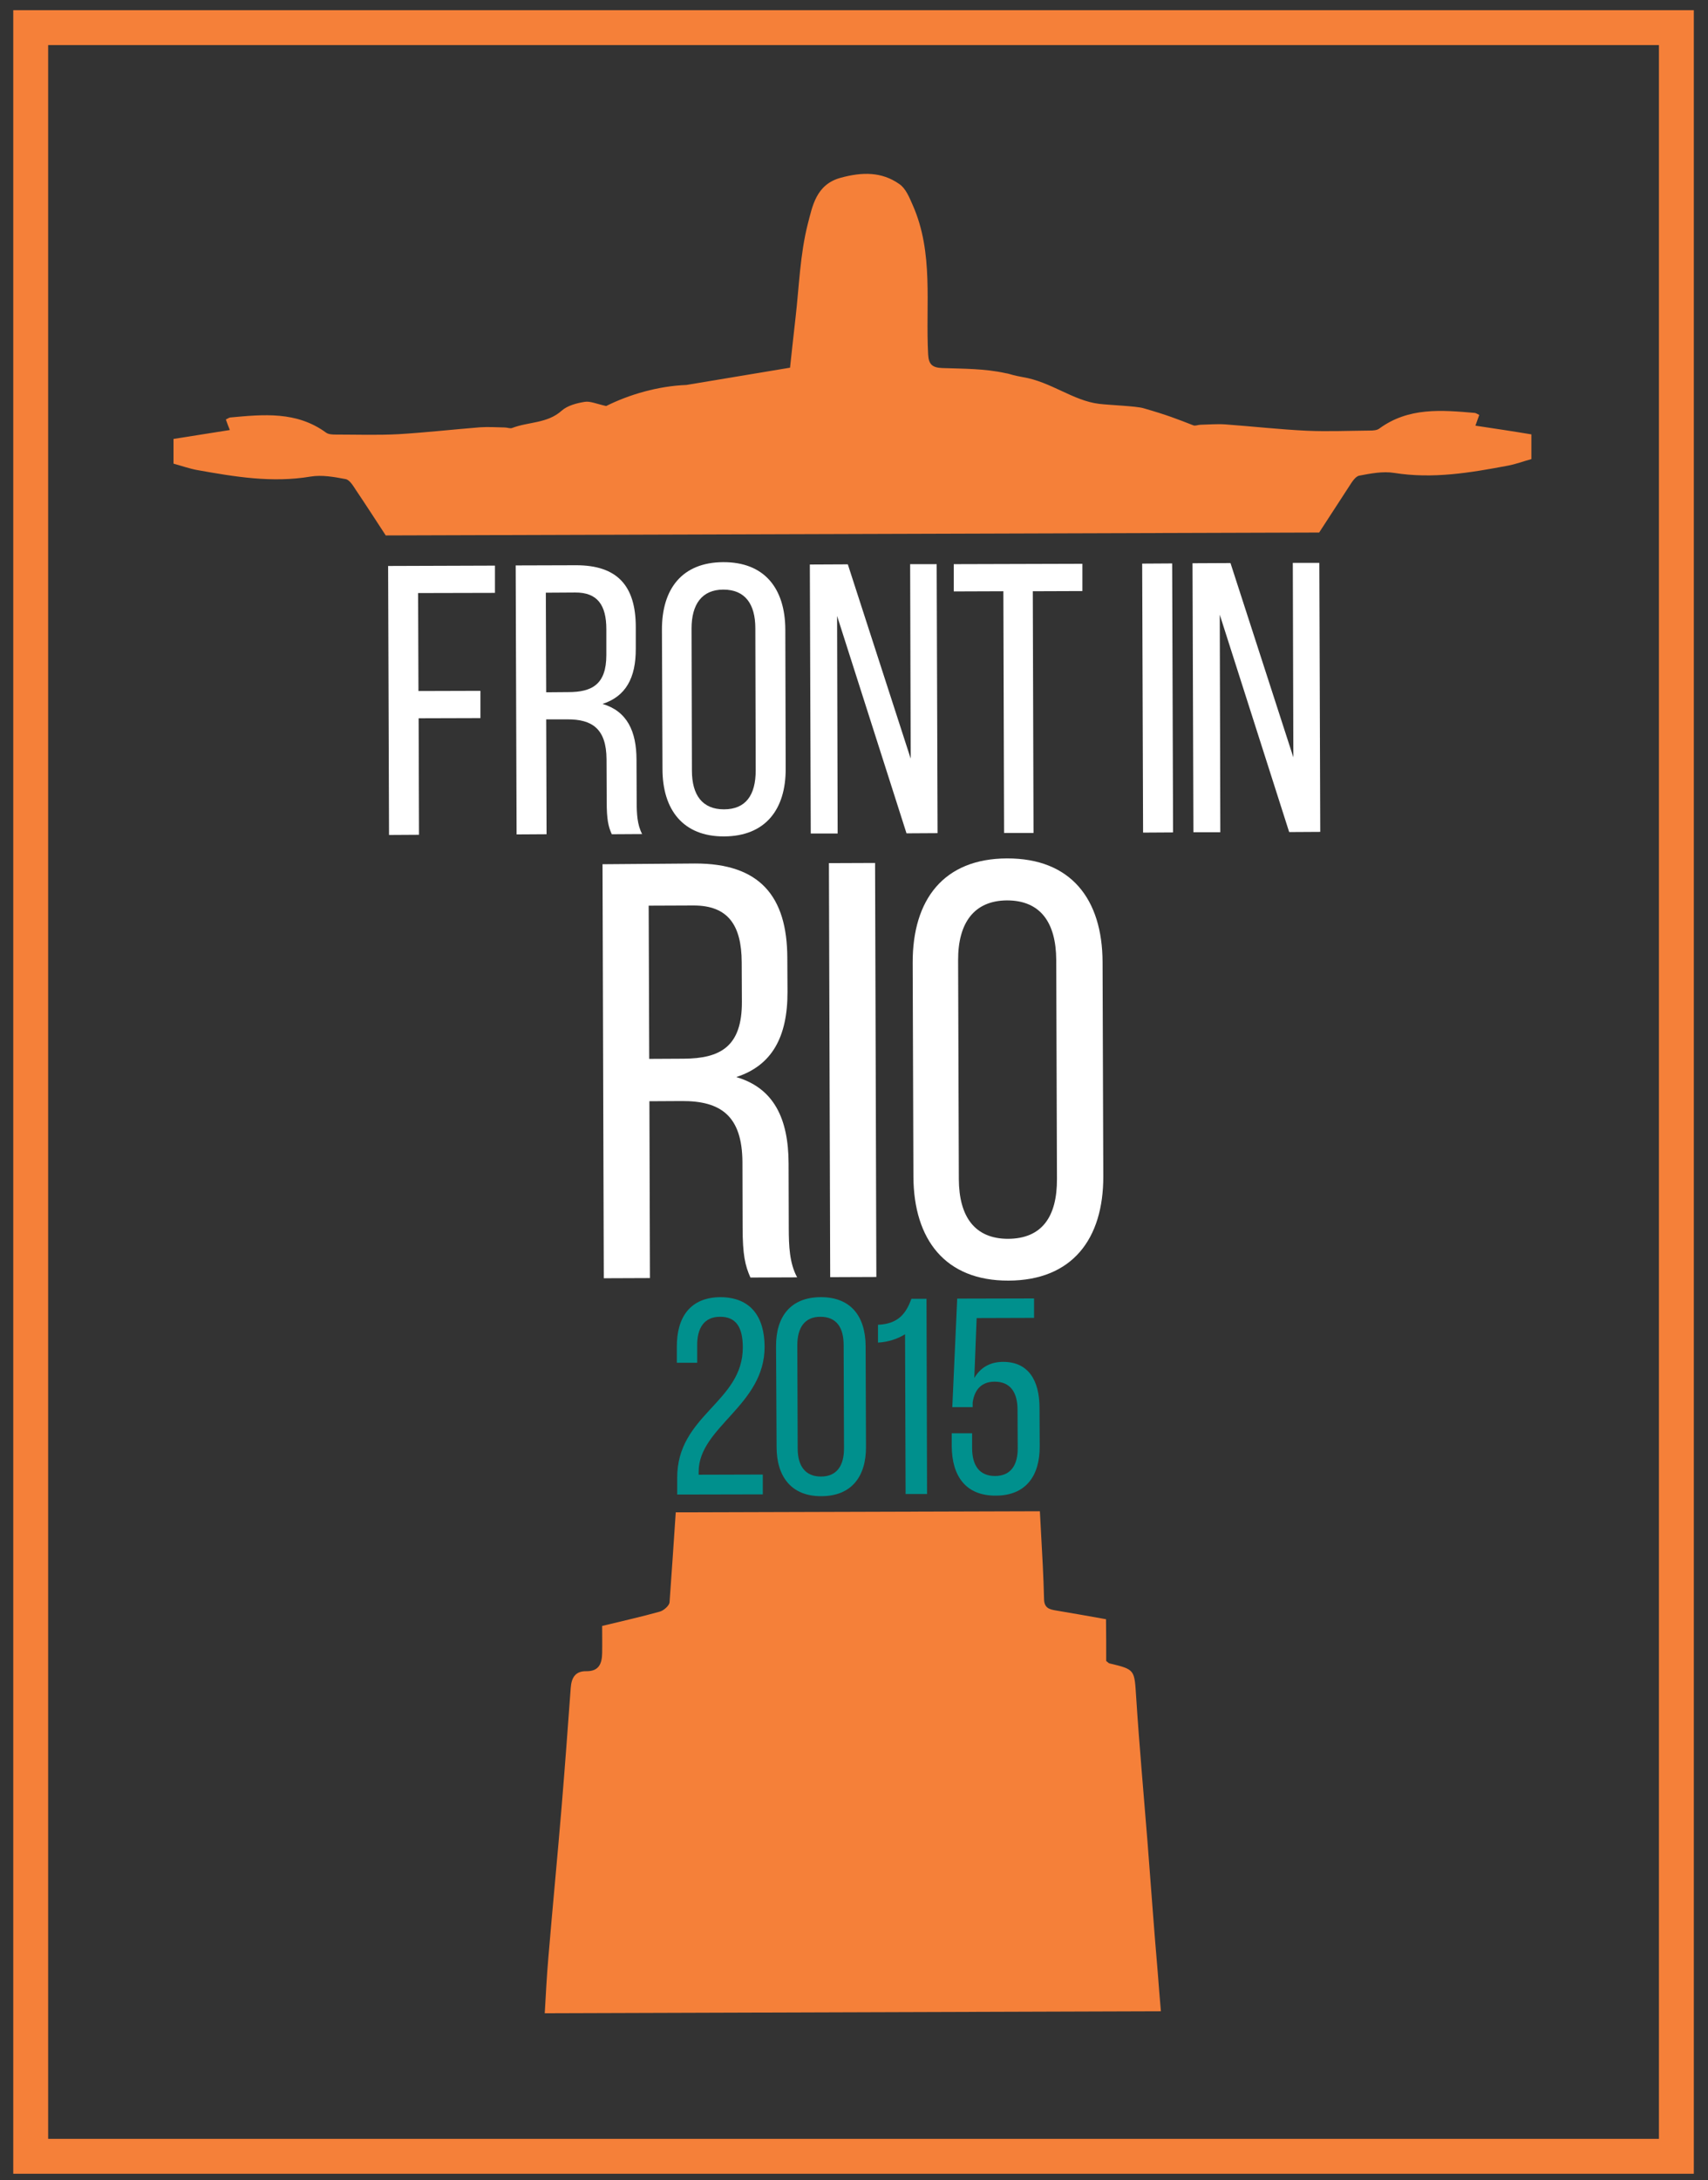 <?xml version="1.0" encoding="utf-8"?>
<!-- Generator: Adobe Illustrator 18.0.0, SVG Export Plug-In . SVG Version: 6.00 Build 0)  -->
<!DOCTYPE svg PUBLIC "-//W3C//DTD SVG 1.1//EN" "http://www.w3.org/Graphics/SVG/1.1/DTD/svg11.dtd">
<svg version="1.1" xmlns="http://www.w3.org/2000/svg" xmlns:xlink="http://www.w3.org/1999/xlink" x="0px" y="0px"
	 viewBox="0 0 940 1199.6" enable-background="new 0 0 940 1199.6" xml:space="preserve">
<rect x="0" y="0" width="940" height="1199.6" fill="#333333" stroke="none"/>
<g id="Layer_1">
	<g>
		<g>
			<path fill="#FFFFFF" d="M264.4,380.1l0,15l-34,0.1l0.2,64.1l-16.5,0.1l-0.5-148l58.8-0.2l0,15l-42.3,0.1l0.2,53.9L264.4,380.1z"
				/>
			<path fill="#FFFFFF" d="M316.8,311c23.3-0.1,33,11.7,33.1,33.7l0,12.1c0.1,16.3-5.6,26.4-18.3,30.5c13.5,4,18.7,15,18.7,30.8
				l0.1,23c0,6.6,0.3,12.7,3,17.8l-16.7,0.1c-1.9-4.2-2.8-8-2.8-18l-0.1-23.3c-0.1-16.7-7.9-22-21.6-21.9l-11.6,0l0.2,63.2
				l-16.5,0.1l-0.5-148L316.8,311z M312.8,380.8c13.1,0,20.9-4.3,20.9-20.4l0-14.2c0-13.3-4.9-20.3-17.2-20.2l-16.1,0.1l0.2,54.8
				L312.8,380.8z"/>
			<path fill="#FFFFFF" d="M364.3,346.6c-0.1-22.6,11.1-37.2,33.7-37.3c22.8-0.1,34.1,14.5,34.2,37.1l0.2,76.5
				c0.1,22.4-11.1,37.2-33.9,37.3c-22.6,0.1-33.9-14.7-33.9-37.1L364.3,346.6z M380.8,424c0,13.5,5.8,21.3,17.6,21.3
				c12.1,0,17.5-7.9,17.5-21.4l-0.2-78.2c0-13.3-5.6-21.3-17.6-21.3c-11.8,0-17.5,8.1-17.5,21.4L380.8,424z"/>
			<path fill="#FFFFFF" d="M461,458.6l-14.8,0l-0.5-148l20.9-0.1l34.6,106.9l-0.3-107l14.6,0l0.5,148l-17.1,0.1l-38.2-119.6
				L461,458.6z"/>
			<path fill="#FFFFFF" d="M552.6,458.3l-0.4-133l-27.3,0.1l0-15l70.8-0.2l0,15l-27.3,0.1l0.4,133L552.6,458.3z"/>
			<path fill="#FFFFFF" d="M645.1,310l0.5,148l-16.5,0.1l-0.5-148L645.1,310z"/>
			<path fill="#FFFFFF" d="M671.6,457.9l-14.8,0l-0.5-148l20.9-0.1l34.6,106.9l-0.3-107l14.6,0l0.5,148l-17.1,0.1l-38.2-119.6
				L671.6,457.9z"/>
		</g>
		<g>
			<path fill="#F58039" d="M631.5,1013c-2.1-26.4-4.5-52.7-6.2-79.1c-1-15.3-0.5-15.3-14.7-18.7c-0.5-0.1-0.8-0.6-1.8-1.3
				c0-7.3,0-15-0.1-23c-9.5-1.7-18.5-3.3-27.5-4.8c-3.7-0.6-6.5-1.4-6.6-6.2c-0.3-12.4-1-24.8-1.7-37.2c-0.2-3.7-0.4-7.5-0.6-11.2
				l-200.4,0.6c-1.1,16.5-2.2,32.9-3.4,49.4c-0.1,1.9-3.2,4.6-5.3,5.2c-10.3,2.9-20.8,5.2-31.8,7.9c0,4.9,0.1,9.9,0,14.9
				c-0.1,5.7-1.7,10.1-8.7,10c-6.1-0.1-8.2,3.6-8.6,9.2c-1.6,21.8-3.2,43.6-5,65.3c-2.3,27.7-5,55.3-7.3,83
				c-0.9,10.2-1.4,20.5-2,30.7c113-0.4,226.1-0.7,339.1-1.1c-0.6-7-1.2-14-1.7-21C635.1,1061.5,633.4,1037.3,631.5,1013z"/>
			<path fill="#F58039" d="M812,234.2c0.6-1.7,1.3-3.7,2.1-5.9c-1.1-0.5-1.7-1-2.4-1.1c-18.3-1.6-36.5-3.2-52.6,8.6
				c-1.3,1-3.5,1.1-5.3,1.1c-11.5,0.1-23,0.6-34.5,0.1c-15-0.7-30-2.4-45-3.5c-4.5-0.3-9,0.1-13.6,0.2c-1.3,0-2.9,0.8-4,0.3
				c-9-3.5-14.2-5.6-27.4-9.4c-4.1-1.2-18.8-1.7-24.4-2.4c-14.3-1.7-26.6-12.2-42-14.7c-1.7-0.3-4.7-0.9-7.3-1.7
				c-0.7-0.2-1.5-0.4-2.3-0.5c-11.2-2.5-23.1-2.4-34.7-2.8c-5.7-0.2-7.5-2.2-7.8-7.5c-1.5-27.6,3.2-55.8-8.5-82.2
				c-1.8-4.1-3.8-9.1-7.3-11.5c-9.8-6.9-20.5-6.7-32.3-3.5c-13.7,3.7-15.6,15.9-18.1,25.3c-4.3,16.8-4.8,34.6-6.8,51.9
				c-1.1,9.2-2,18.5-3,27.3c-19.4,3.2-37.6,6.3-57,9.5c-15.5,0.6-31.4,5.2-44.2,11.6c-5.4-1.2-8.8-2.8-11.8-2.3
				c-4.4,0.7-9.4,2-12.6,4.8c-8,7.2-18.4,6.1-27.4,9.6c-1.1,0.4-2.6-0.3-4-0.3c-4.5-0.1-9.1-0.4-13.6-0.1c-15,1.2-30,2.9-45,3.8
				c-11.5,0.6-23,0.2-34.5,0.2c-1.8,0-4-0.1-5.3-1.1c-16.2-11.8-34.4-10-52.7-8.3c-0.7,0.1-1.3,0.6-2.4,1.1c0.8,2.2,1.5,4.2,2.2,5.8
				c-10.6,1.7-20.7,3.3-31,4.9l0,13.6c4.4,1.2,8.6,2.7,12.9,3.5c20.7,3.7,41.3,7.2,62.6,3.6c6.2-1,12.9,0.2,19.2,1.4
				c2.2,0.4,4.1,3.6,5.6,5.9c5.6,8.3,11,16.7,16.5,25.1l513.7-1.6c5.5-8.5,11-17,16.5-25.4c1.5-2.3,3.4-5.5,5.6-5.9
				c6.3-1.2,13-2.5,19.2-1.5c21.3,3.4,41.9-0.1,62.6-4c4.3-0.8,8.5-2.4,12.9-3.6l0-13.6C832.7,237.3,822.6,235.8,812,234.2z"/>
		</g>
		<g>
			<path fill="#FFFFFF" d="M382.4,475.1c35.8-0.1,50.8,18.1,50.9,51.9l0.1,18.6c0.1,25.1-8.7,40.7-28.2,47
				c20.8,6.1,28.7,23,28.8,47.4l0.1,35.5c0,10.1,0.4,19.5,4.6,27.3l-25.7,0.1c-2.9-6.5-4.3-12.4-4.3-27.6l-0.1-35.8
				c-0.1-25.7-12.1-33.8-33.3-33.7l-17.9,0.1l0.3,97.3l-25.4,0.1l-0.7-227.8L382.4,475.1z M376.2,582.5c20.2-0.1,32.2-6.6,32.1-31.3
				l-0.1-21.8c-0.1-20.5-7.6-31.2-26.5-31.2l-24.7,0.1l0.3,84.3L376.2,582.5z"/>
			<path fill="#FFFFFF" d="M481.6,474.8l0.7,227.8l-25.4,0.1l-0.7-227.8L481.6,474.8z"/>
			<path fill="#FFFFFF" d="M502.3,529.7c-0.1-34.8,17.1-57.3,51.9-57.4c35.1-0.1,52.5,22.3,52.6,57.1l0.4,117.8
				c0.1,34.5-17.1,57.3-52.2,57.4c-34.8,0.1-52.1-22.6-52.3-57.1L502.3,529.7z M527.7,648.8c0.1,20.8,8.9,32.8,27.1,32.8
				c18.6-0.1,27-12.1,26.9-33l-0.4-120.4c-0.1-20.5-8.6-32.8-27.1-32.8c-18.2,0.1-27,12.5-26.9,33L527.7,648.8z"/>
		</g>
		<g>
			<path fill="#00908D" d="M420.8,740.9c0.1,32.4-36.2,44.1-36.3,68.8l0,1.7l35.3-0.1l0,10.9l-47.1,0.1l0-9.2
				c-0.1-34.7,36.2-41.5,36.1-71.8c0-11-3.7-16.9-12.6-16.8c-8.7,0-12.6,6.3-12.5,15.8l0,9.5l-11.2,0l0-8.7
				c-0.1-16.4,7.4-27.3,24-27.4C413.2,713.8,420.7,724.5,420.8,740.9z"/>
			<path fill="#00908D" d="M427.1,740.8c-0.1-16.4,8-27,24.5-27.1c16.6-0.1,24.7,10.5,24.8,26.9l0.2,55.4c0.1,16.4-8,27.2-24.6,27.2
				c-16.4,0.1-24.6-10.7-24.6-27.1L427.1,740.8z M439,796.9c0,9.7,4.2,15.5,12.8,15.5c8.7,0,12.7-5.9,12.7-15.5l-0.2-56.8
				c0-9.8-4-15.6-12.8-15.6c-8.6,0-12.7,5.9-12.7,15.7L439,796.9z"/>
			<path fill="#00908D" d="M498.1,734.1c-4,2.5-9.2,4.3-14.9,4.6l0-9.8c11.7-0.5,15.6-6.8,18.4-14.3l8.3,0l0.3,107.4l-11.8,0
				L498.1,734.1z"/>
			<path fill="#00908D" d="M536.2,758.2c3.4-5.8,8.7-8.9,15.9-8.9c13.8,0,20,10.1,20,25.4l0.1,21c0.1,16.4-7.7,27.2-24.2,27.2
				c-16.4,0.1-24.1-10.7-24.2-27.1l0-7.2l11.2,0l0,8c0,9.7,4,15.5,12.6,15.5c8.6,0,12.6-5.9,12.5-15.5l-0.1-20.9
				c0-9.7-4-15.5-12.6-15.5c-6.6,0-11,3.7-12.1,11.5l0,2.5l-11.2,0l2.7-59.7l42.3-0.1l0,10.7l-31.6,0.1L536.2,758.2z"/>
		</g>
	</g>
	<g>
		<path fill="#F58039" d="M932.2,1196H7.3V5.6h924.9V1196z M26.5,1176.8H913V24.8H26.5V1176.8z"/>
	</g>
</g>
<g id="Layer_2">
</g>
</svg>
